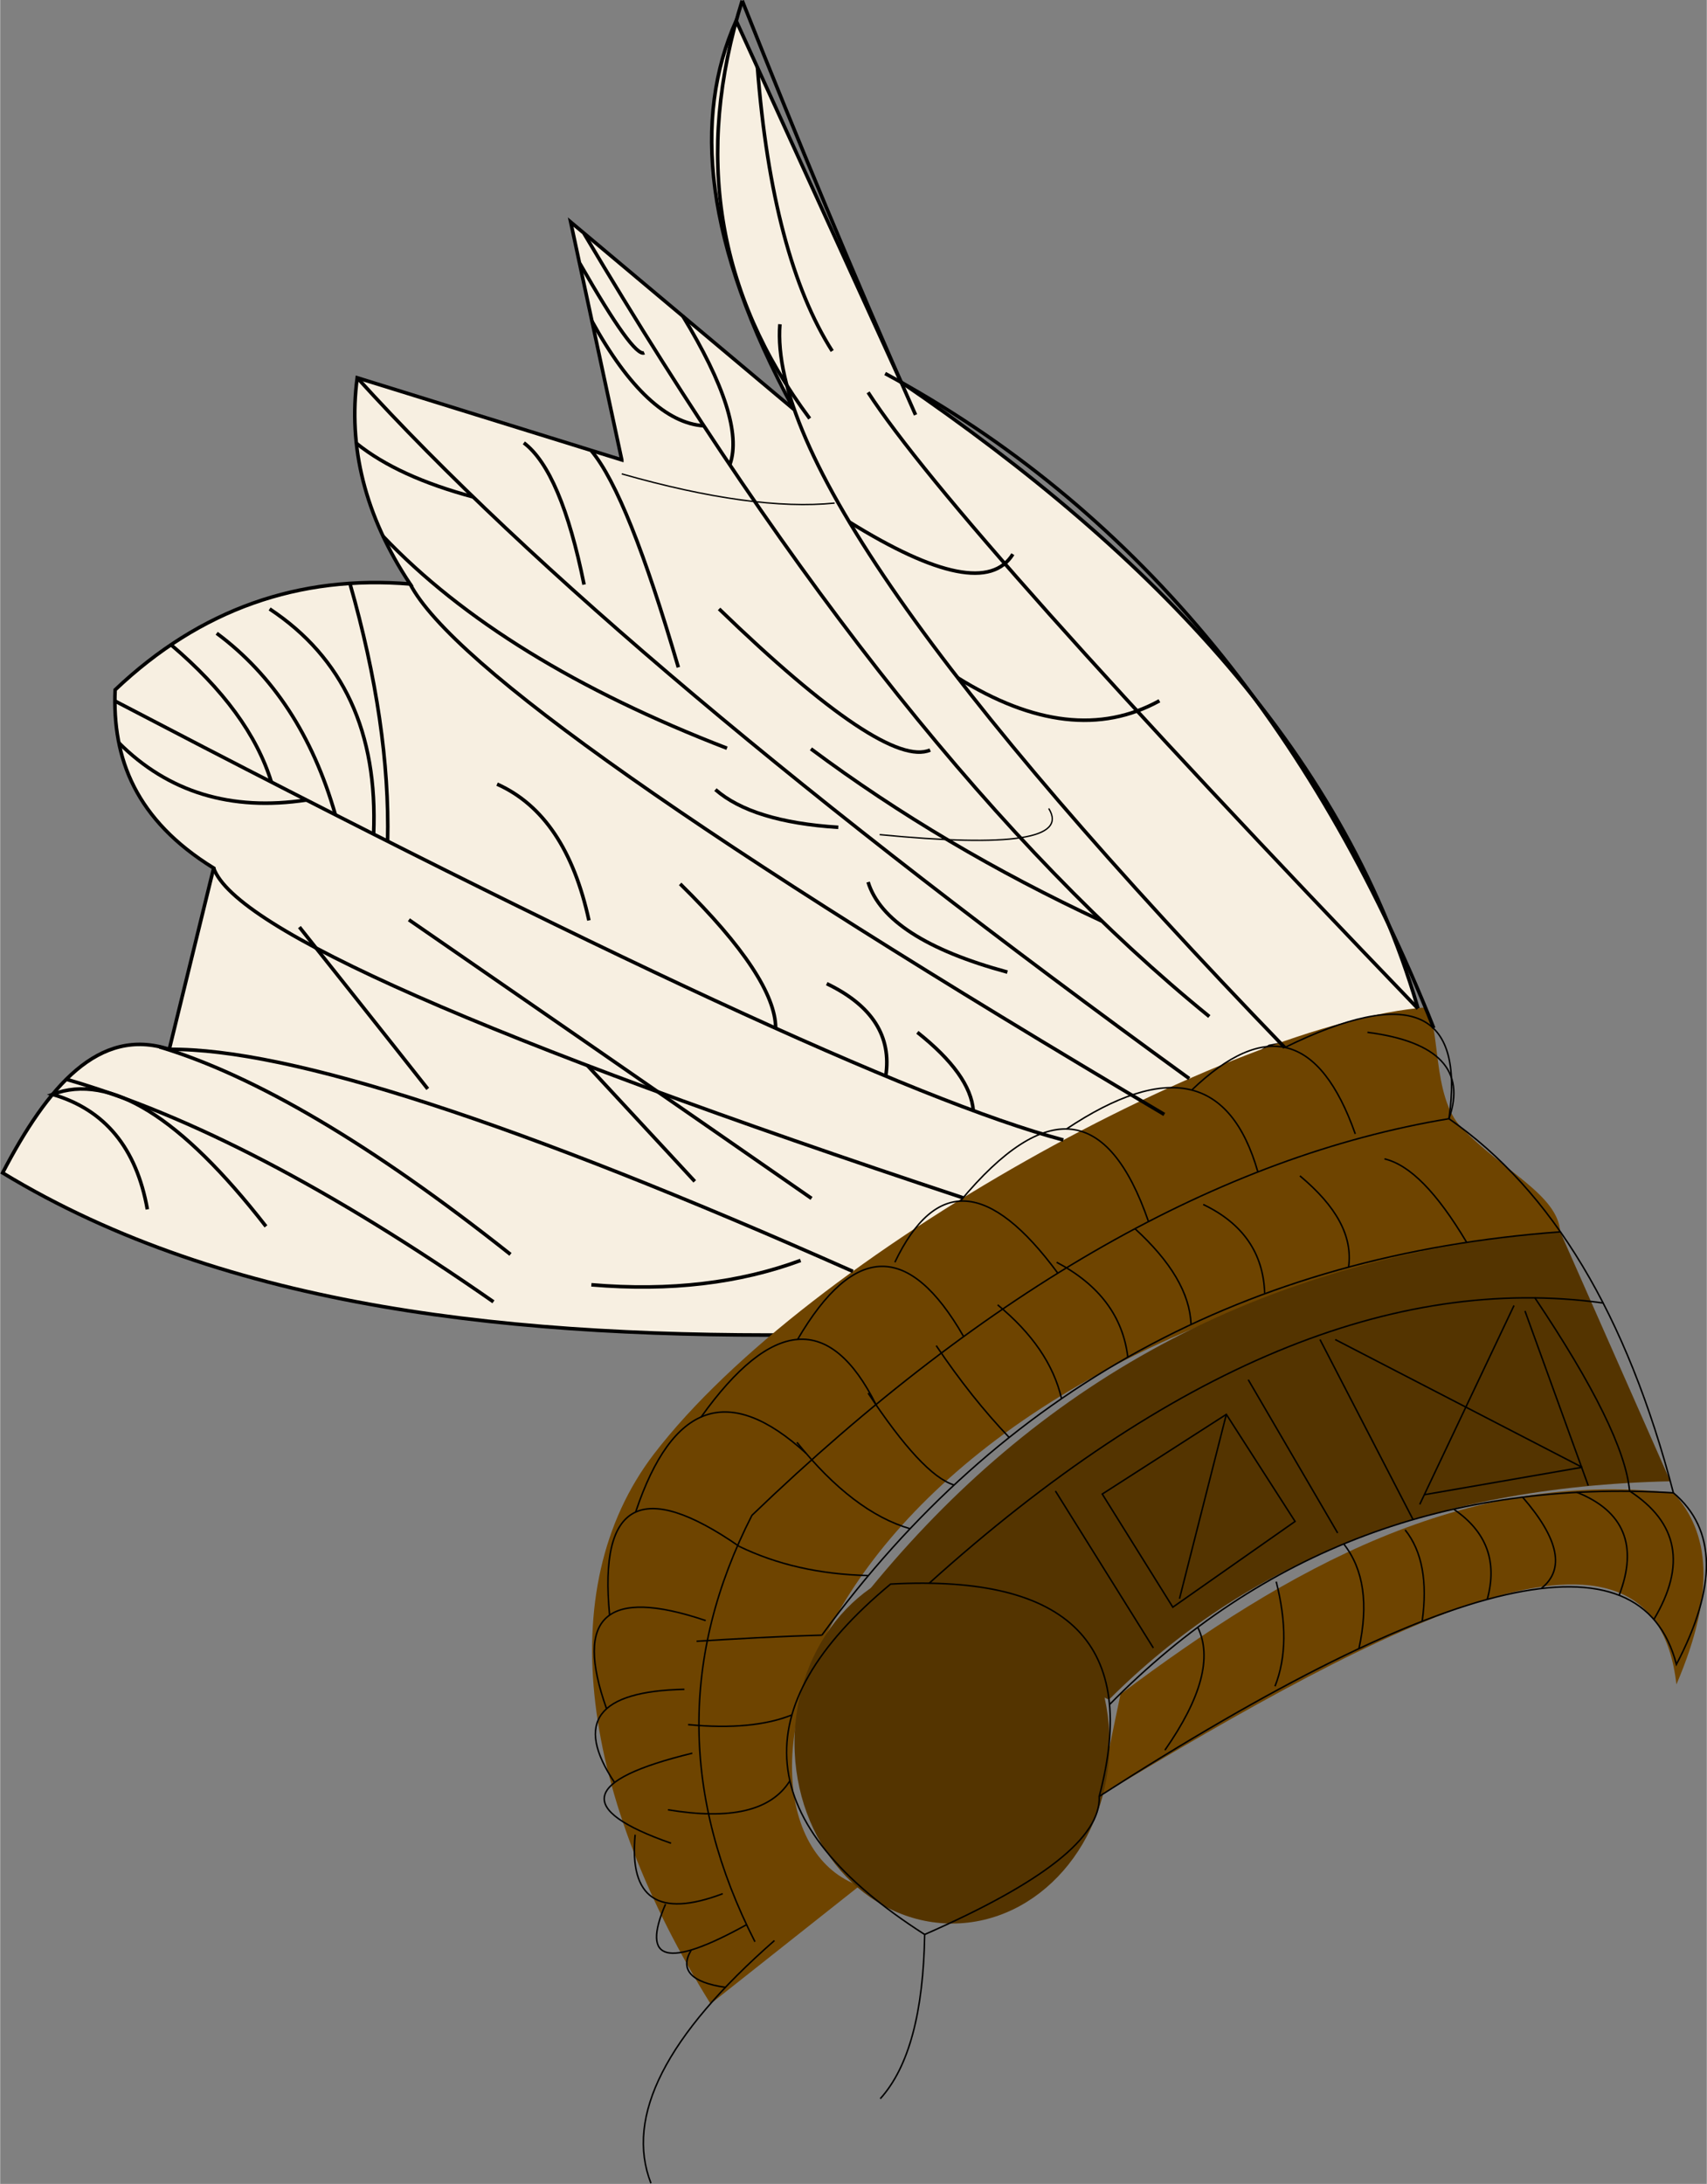 <?xml version="1.0" encoding="UTF-8"?>
<!DOCTYPE svg PUBLIC "-//W3C//DTD SVG 1.1//EN" "http://www.w3.org/Graphics/SVG/1.1/DTD/svg11.dtd">
<!-- Creator: CorelDRAW X8 -->
<svg xmlns="http://www.w3.org/2000/svg" xml:space="preserve" width="95.964mm" height="122.751mm" version="1.1" style="shape-rendering:geometricPrecision; text-rendering:geometricPrecision; image-rendering:optimizeQuality; fill-rule:evenodd; clip-rule:evenodd"
viewBox="0 0 2806 3590"
 xmlns:xlink="http://www.w3.org/1999/xlink">
 <rect x="0" y="0" width="2806" height="3590" fill="#808080" stroke="none"/>
 <defs>
  <style type="text/css">
   <![CDATA[
    .str2 {stroke:black;stroke-width:2.474}
    .str1 {stroke:black;stroke-width:2.477}
    .str0 {stroke:black;stroke-width:5.849}
    .str3 {stroke:black;stroke-width:2.228}
    .fil3 {fill:none}
    .fil2 {fill:#543400}
    .fil1 {fill:#6E4400}
    .fil0 {fill:#F7EFE1}
   ]]>
  </style>
 </defs>
 <g id="Camada_x0020_1">
  <path class="fil0 str0" d="M1022 756l-84 -391 367 308c-148,-273 -166,-479 -95,-639l271 594c415,283 735,614 855,1047l-249 45 -730 474c-509,7 -984,-42 -1353,-266 74,-142 158,-241 274,-203l73 -298c-128,-79 -167,-180 -162,-293 140,-133 303,-189 485,-174 -75,-113 -102,-226 -87,-339l435 135z"/>
  <path class="fil1" d="M1842 2785c275,-206 563,-370 909,-331 59,64 71,161 5,315 -38,-334 -476,-101 -949,184l35 -168z"/>
  <path class="fil1" d="M1168 3294c-209,-335 -265,-679 -93,-904 254,-331 953,-709 1269,-734 25,27 9,147 59,198 68,71 158,110 162,171 -1270,179 -1418,983 -1152,1075l-245 194z"/>
  <ellipse class="fil2" cx="1565" cy="2865" rx="259" ry="297"/>
  <path class="fil2" d="M1431 2611c268,-327 628,-545 1134,-586l181 410c-399,9 -700,136 -923,359l-392 -183z"/>
  <path class="fil3 str1" d="M1520 3180c194,-85 290,-160 287,-227 574,-369 890,-442 949,-217 67,-128 66,-222 -5,-282 -76,-292 -199,-497 -369,-615 28,-79 -17,-127 -134,-142"/>
  <path class="fil3 str1" d="M1807 2953c66,-249 -48,-365 -343,-349 -245,203 -227,395 56,576"/>
  <path class="fil3 str1" d="M1527 2603c394,-355 764,-509 1109,-461"/>
  <path class="fil3 str1" d="M1351 2688c294,-404 699,-625 1214,-663"/>
  <path class="fil3 str2" d="M1824 2802c250,-254 559,-370 927,-348"/>
  <path class="fil3 str2" d="M2719 2662c53,-89 40,-159 -40,-211"/>
  <path class="fil3 str2" d="M2662 2622c31,-81 8,-138 -70,-169"/>
  <path class="fil3 str2" d="M2503 2461c60,69 70,119 31,150"/>
  <path class="fil3 str2" d="M2390 2481c54,37 72,86 55,148"/>
  <path class="fil3 str2" d="M2310 2515c28,35 37,85 28,150"/>
  <path class="fil3 str2" d="M2209 2538c33,42 41,99 25,172"/>
  <path class="fil3 str2" d="M2098 2600c17,67 17,124 -2,172"/>
  <path class="fil3 str2" d="M1969 2675c24,49 6,116 -54,202"/>
  <path class="fil3 str2" d="M1520 3180c-2,128 -26,218 -73,270"/>
  <path class="fil3 str2" d="M2411 2042c-49,-82 -93,-127 -135,-137"/>
  <path class="fil3 str2" d="M2137 1933c60,50 87,99 80,150"/>
  <path class="fil3 str2" d="M1978 1980c65,31 99,80 101,146"/>
  <path class="fil3 str2" d="M1866 2020c59,54 90,106 92,157"/>
  <path class="fil3 str2" d="M1737 2075c70,37 109,89 117,156"/>
  <path class="fil3 str2" d="M1640 2145c57,47 92,98 105,154"/>
  <path class="fil3 str2" d="M1539 2212c39,58 79,108 120,151"/>
  <path class="fil3 str2" d="M1427 2290c59,89 106,140 141,151"/>
  <path class="fil3 str2" d="M1310 2371c62,77 124,124 186,142"/>
  <path class="fil3 str2" d="M1215 2542c62,30 132,46 212,48"/>
  <path class="fil3 str2" d="M1145 2698c64,-4 132,-8 206,-10"/>
  <path class="fil3 str2" d="M1131 2835c72,7 129,1 171,-16"/>
  <path class="fil3 str2" d="M1098 2975c102,17 169,2 200,-47"/>
  <path class="fil3 str2" d="M1273 3190c-178,156 -246,289 -203,399"/>
  <line class="fil3 str2" x1="2016" y1="2325" x2="1939" y2= "2628" />
  <polygon class="fil3 str2" points="2016,2325 1812,2456 1928,2642 2129,2501 "/>
  <line class="fil3 str2" x1="1735" y1="2451" x2="1896" y2= "2709" />
  <line class="fil3 str2" x1="2052" y1="2268" x2="2199" y2= "2520" />
  <line class="fil3 str2" x1="2195" y1="2202" x2="2601" y2= "2412" />
  <line class="fil3 str2" x1="2489" y1="2146" x2="2334" y2= "2473" />
  <line class="fil3 str2" x1="2170" y1="2202" x2="2323" y2= "2498" />
  <line class="fil3 str2" x1="2507" y1="2155" x2="2611" y2= "2442" />
  <line class="fil3 str2" x1="2342" y1="2457" x2="2601" y2= "2412" />
  <path class="fil3 str2" d="M2523 2133c98,146 150,252 156,318"/>
  <path class="fil3 str2" d="M1241 3192c-121,-237 -123,-470 -5,-701 388,-373 771,-590 1146,-652"/>
  <path class="fil3 str2" d="M1094 3130c-41,95 3,106 133,34"/>
  <path class="fil3 str2" d="M1193 3267c-57,-8 -76,-29 -57,-61"/>
  <path class="fil3 str2" d="M1188 3113c-106,40 -154,8 -144,-97"/>
  <path class="fil3 str2" d="M1103 3030c-157,-55 -146,-104 35,-148"/>
  <path class="fil3 str2" d="M1010 2930c-66,-99 -28,-150 115,-153"/>
  <path class="fil3 str2" d="M997 2809c-54,-152 0,-200 163,-145"/>
  <path class="fil3 str2" d="M1002 2655c-18,-186 53,-224 213,-113"/>
  <path class="fil3 str2" d="M1045 2485c60,-179 153,-212 280,-96"/>
  <path class="fil3 str2" d="M1152 2330c117,-164 213,-171 288,-21"/>
  <path class="fil3 str2" d="M1311 2202c93,-159 184,-160 273,-5"/>
  <path class="fil3 str2" d="M1471 2075c67,-140 156,-134 268,18"/>
  <path class="fil3 str2" d="M1579 1974c140,-168 243,-157 309,34"/>
  <path class="fil3 str2" d="M1753 1856c165,-110 270,-87 315,71"/>
  <path class="fil3 str2" d="M1959 1792c121,-116 211,-92 269,72"/>
  <path class="fil3 str2" d="M2112 1722c206,-101 296,-62 270,117"/>
  <path class="fil3 str3" d="M1446 1372c216,21 309,7 278,-43"/>
  <path class="fil3 str3" d="M1022 779c144,41 261,57 350,48"/>
  <path class="fil3 str0" d="M2357 1690c-199,-500 -499,-859 -902,-1076"/>
  <path class="fil3 str0" d="M1505 682c-102,-230 -196,-457 -285,-681"/>
  <path class="fil3 str0" d="M1220 1c-79,253 -42,482 111,687"/>
  <path class="fil3 str0" d="M2112 1722c-569,-589 -846,-985 -830,-1189"/>
  <path class="fil3 str0" d="M1396 858c145,90 235,108 269,53"/>
  <path class="fil3 str0" d="M1574 1114c125,78 236,91 332,38"/>
  <path class="fil3 str0" d="M960 384c345,582 688,1011 1028,1287"/>
  <path class="fil3 str0" d="M2331 1658c-507,-527 -808,-865 -904,-1013"/>
  <path class="fil3 str0" d="M1182 1001c182,176 298,253 347,232"/>
  <path class="fil3 str0" d="M1811 1514c-174,-81 -333,-175 -478,-283"/>
  <path class="fil3 str0" d="M973 528c61,111 123,168 184,172"/>
  <path class="fil3 str0" d="M953 433c59,103 94,152 106,147"/>
  <path class="fil3 str0" d="M1122 519c69,113 95,195 78,244"/>
  <path class="fil3 str0" d="M1245 110c16,209 58,365 123,467"/>
  <path class="fil3 str0" d="M1914 1832c-757,-448 -1171,-739 -1240,-872"/>
  <path class="fil3 str0" d="M1955 1773c-629,-456 -1085,-840 -1368,-1152"/>
  <path class="fil3 str0" d="M778 817c-82,-22 -146,-51 -192,-88"/>
  <path class="fil3 str0" d="M960 961c-25,-124 -58,-202 -99,-233"/>
  <path class="fil3 str0" d="M1115 1097c-55,-188 -102,-307 -143,-356"/>
  <path class="fil3 str0" d="M1195 1230c-246,-95 -435,-211 -566,-349"/>
  <path class="fil3 str0" d="M1378 1360c-95,-6 -162,-27 -202,-62"/>
  <path class="fil3 str0" d="M1656 1598c-133,-36 -210,-86 -229,-148"/>
  <path class="fil3 str0" d="M188 1152c796,416 1316,657 1560,722"/>
  <path class="fil3 str0" d="M575 959c44,154 65,296 62,424"/>
  <path class="fil3 str0" d="M443 1001c121,80 178,203 171,370"/>
  <path class="fil3 str0" d="M356 1041c93,69 158,169 195,298"/>
  <path class="fil3 str0" d="M281 1060c86,73 141,148 165,226"/>
  <path class="fil3 str0" d="M504 1315c-125,19 -228,-13 -309,-94"/>
  <path class="fil3 str0" d="M968 1513c-25,-115 -75,-190 -151,-224"/>
  <path class="fil3 str0" d="M1275 1690c0,-54 -52,-134 -157,-237"/>
  <path class="fil3 str0" d="M1456 1769c10,-65 -22,-116 -97,-152"/>
  <path class="fil3 str0" d="M1600 1826c-3,-40 -34,-83 -92,-129"/>
  <path class="fil3 str0" d="M1583 1969c-787,-261 -1197,-442 -1232,-542"/>
  <path class="fil3 str0" d="M1402 2090c-552,-245 -927,-367 -1124,-365"/>
  <path class="fil3 str0" d="M1316 2072c-100,37 -214,51 -344,40"/>
  <path class="fil3 str0" d="M839 2062c-227,-180 -420,-294 -577,-341"/>
  <path class="fil3 str0" d="M811 2140c-267,-186 -501,-308 -703,-366"/>
  <path class="fil3 str0" d="M242 1988c-18,-101 -70,-164 -156,-189 94,-36 211,37 351,217"/>
  <path class="fil3 str0" d="M492 1524c141,177 211,266 211,266"/>
  <path class="fil3 str0" d="M965 1751c118,127 177,191 177,191"/>
  <path class="fil3 str0" d="M672 1512c442,305 662,458 662,458"/>
 </g>
</svg>
